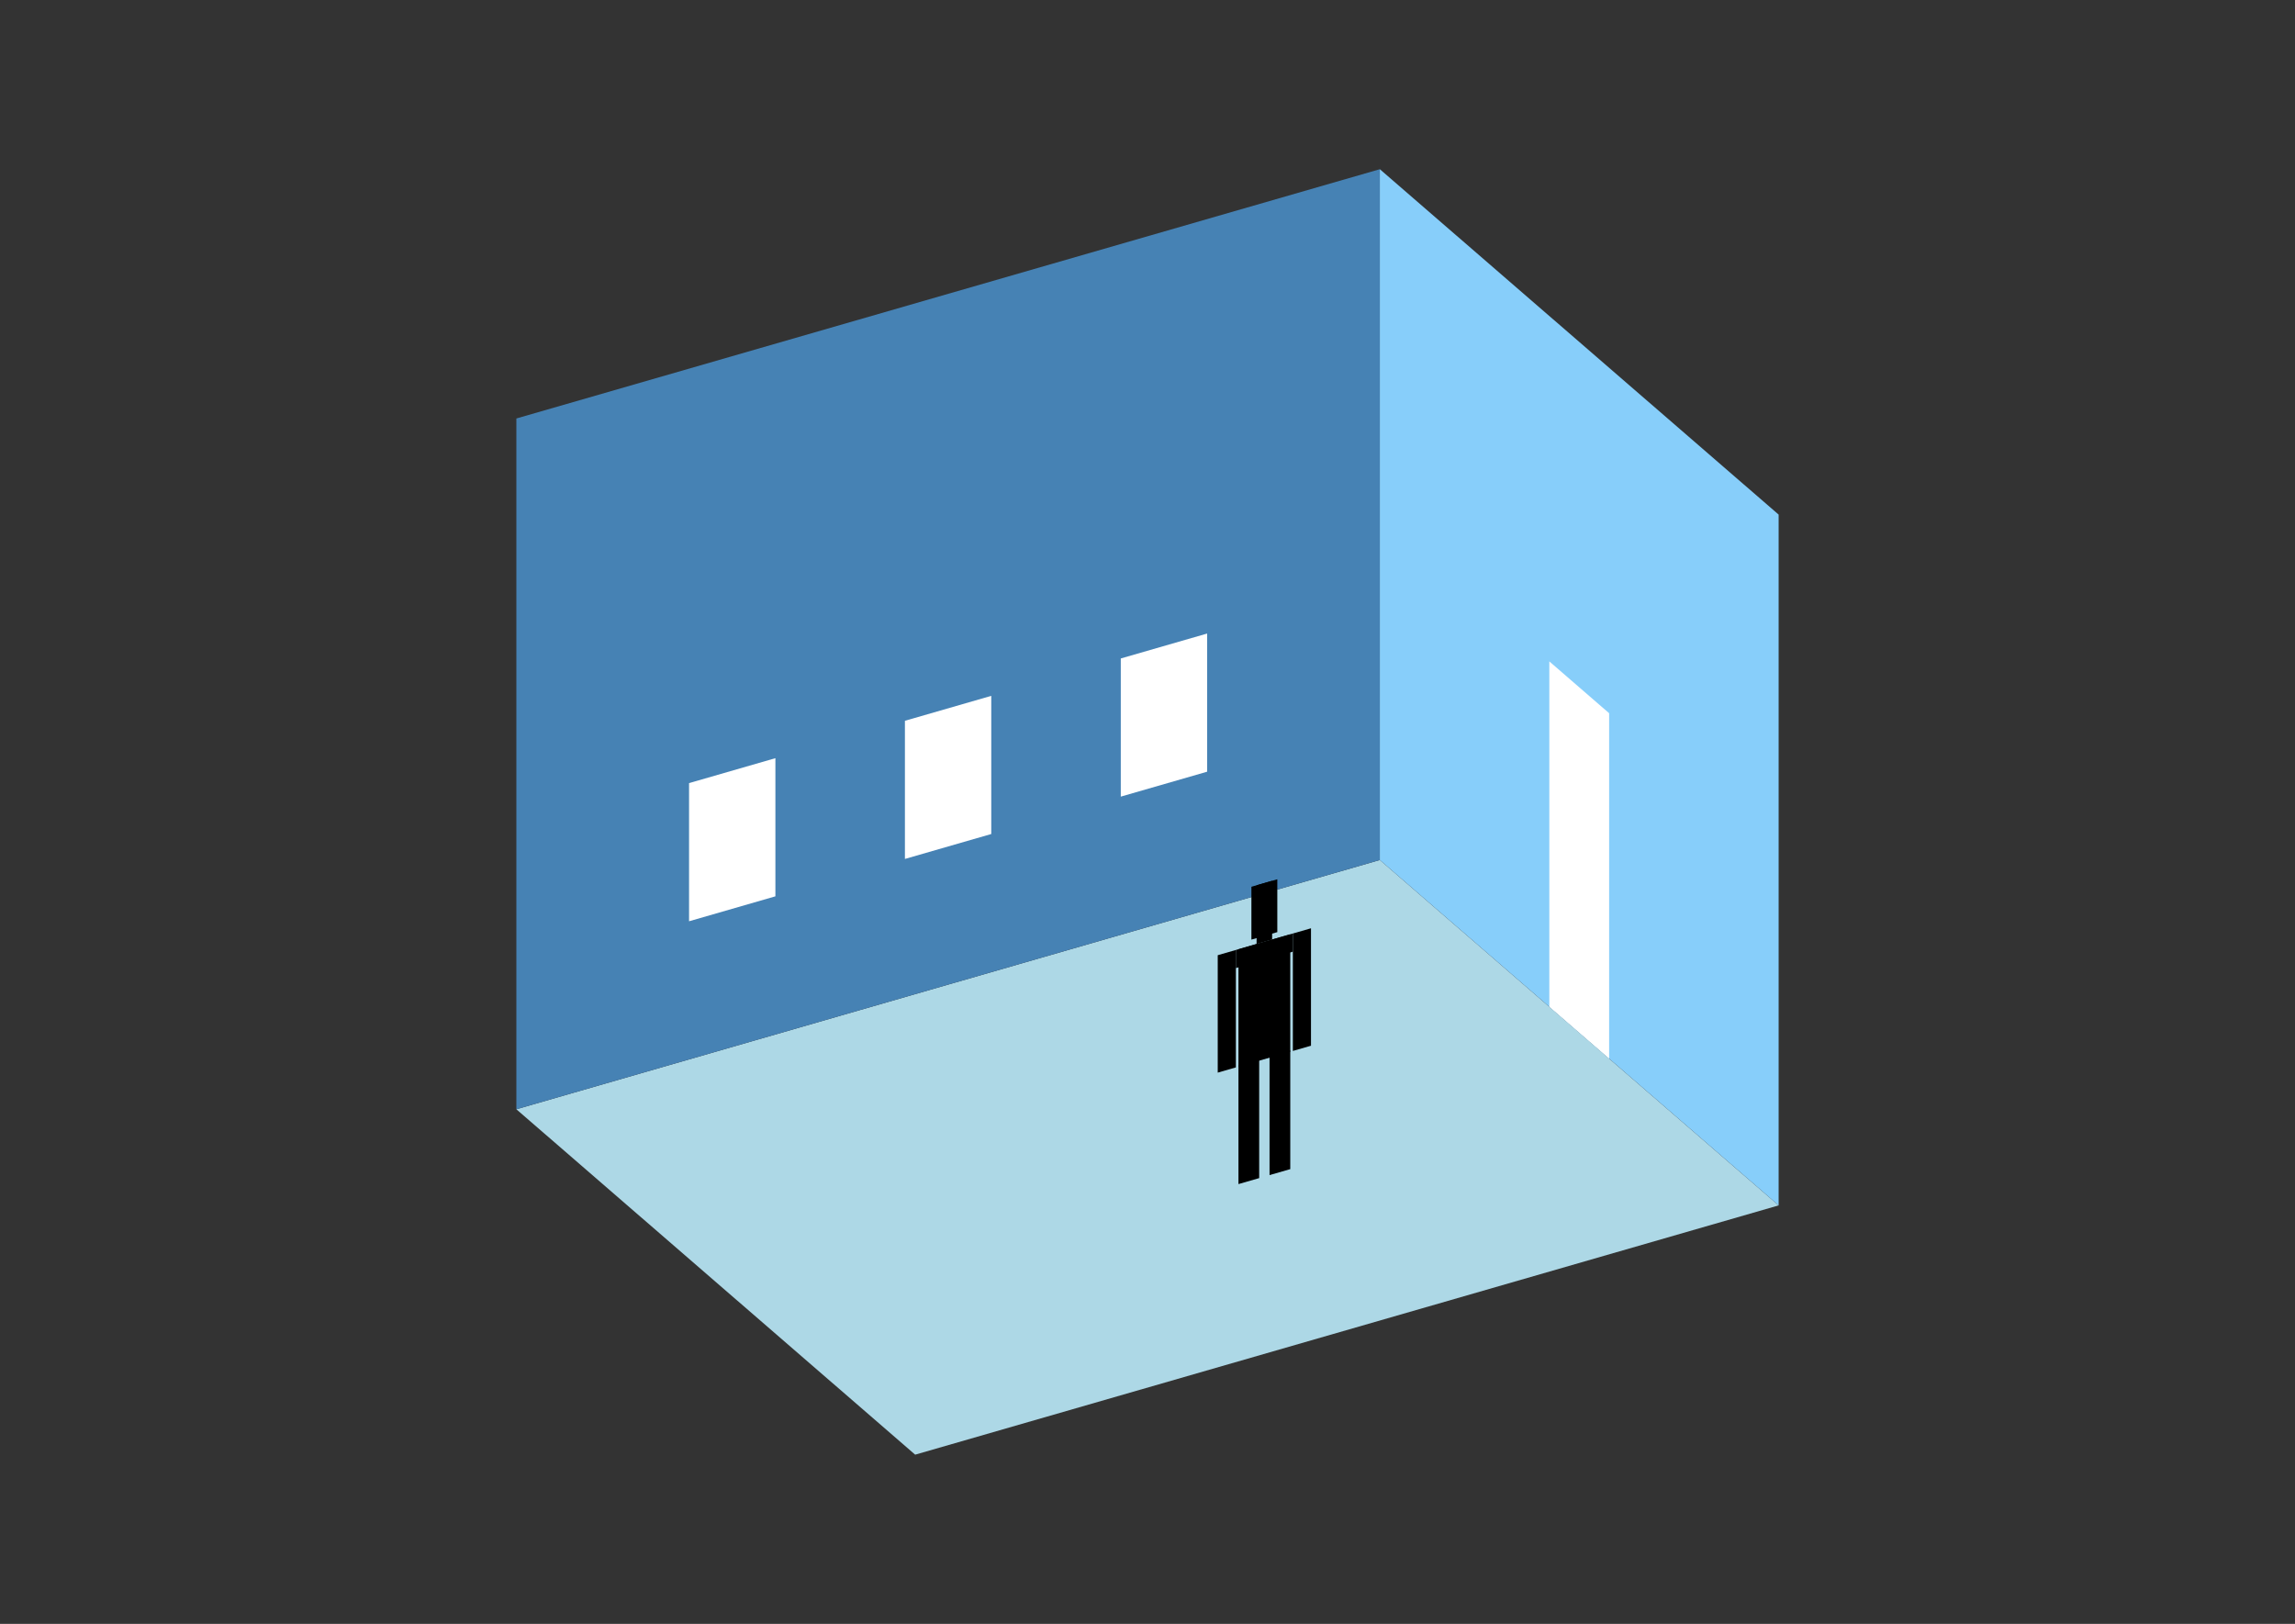 <?xml version="1.0" encoding="UTF-8"?>
<svg
  xmlns="http://www.w3.org/2000/svg"
  width="848"
  height="600"
  style="background-color:white"
>
  <rect width="100%" height="100%" fill="#333333" stroke="none"/>
  <polygon fill="lightblue" points="338.157,537.478 190.796,409.86 509.843,317.759 657.204,445.377" />
  <polygon fill="steelblue" points="190.796,409.86 190.796,154.623 509.843,62.522 509.843,317.759" />
  <polygon fill="lightskyblue" points="657.204,445.377 657.204,190.14 509.843,62.522 509.843,317.759" />
  <polygon fill="white" points="594.575,391.14 594.575,263.521 572.471,244.378 572.471,371.997" />
  <polygon fill="white" points="254.605,340.392 254.605,289.345 286.51,280.135 286.51,331.182" />
  <polygon fill="white" points="334.367,317.367 334.367,266.319 366.272,257.109 366.272,308.157" />
  <polygon fill="white" points="414.129,294.342 414.129,243.294 446.033,234.084 446.033,285.132" />
  <polygon fill="hsl(324.0,50.0%,52.578%)" points="457.609,437.503 457.609,393.679 465.266,391.468 465.266,435.292" />
  <polygon fill="hsl(324.0,50.0%,52.578%)" points="476.752,431.977 476.752,388.153 469.095,390.363 469.095,434.187" />
  <polygon fill="hsl(324.0,50.0%,52.578%)" points="449.952,396.323 449.952,352.933 456.652,350.998 456.652,394.389" />
  <polygon fill="hsl(324.0,50.0%,52.578%)" points="477.709,388.31 477.709,344.92 484.409,342.986 484.409,386.376" />
  <polygon fill="hsl(324.0,50.0%,52.578%)" points="456.652,357.698 456.652,350.998 477.709,344.92 477.709,351.62" />
  <polygon fill="hsl(324.0,50.0%,52.578%)" points="457.609,394.112 457.609,350.722 476.752,345.196 476.752,388.586" />
  <polygon fill="hsl(324.0,50.0%,52.578%)" points="462.395,347.171 462.395,327.645 471.966,324.882 471.966,344.408" />
  <polygon fill="hsl(324.0,50.0%,52.578%)" points="464.309,348.788 464.309,327.093 470.052,325.435 470.052,347.13" />
</svg>
